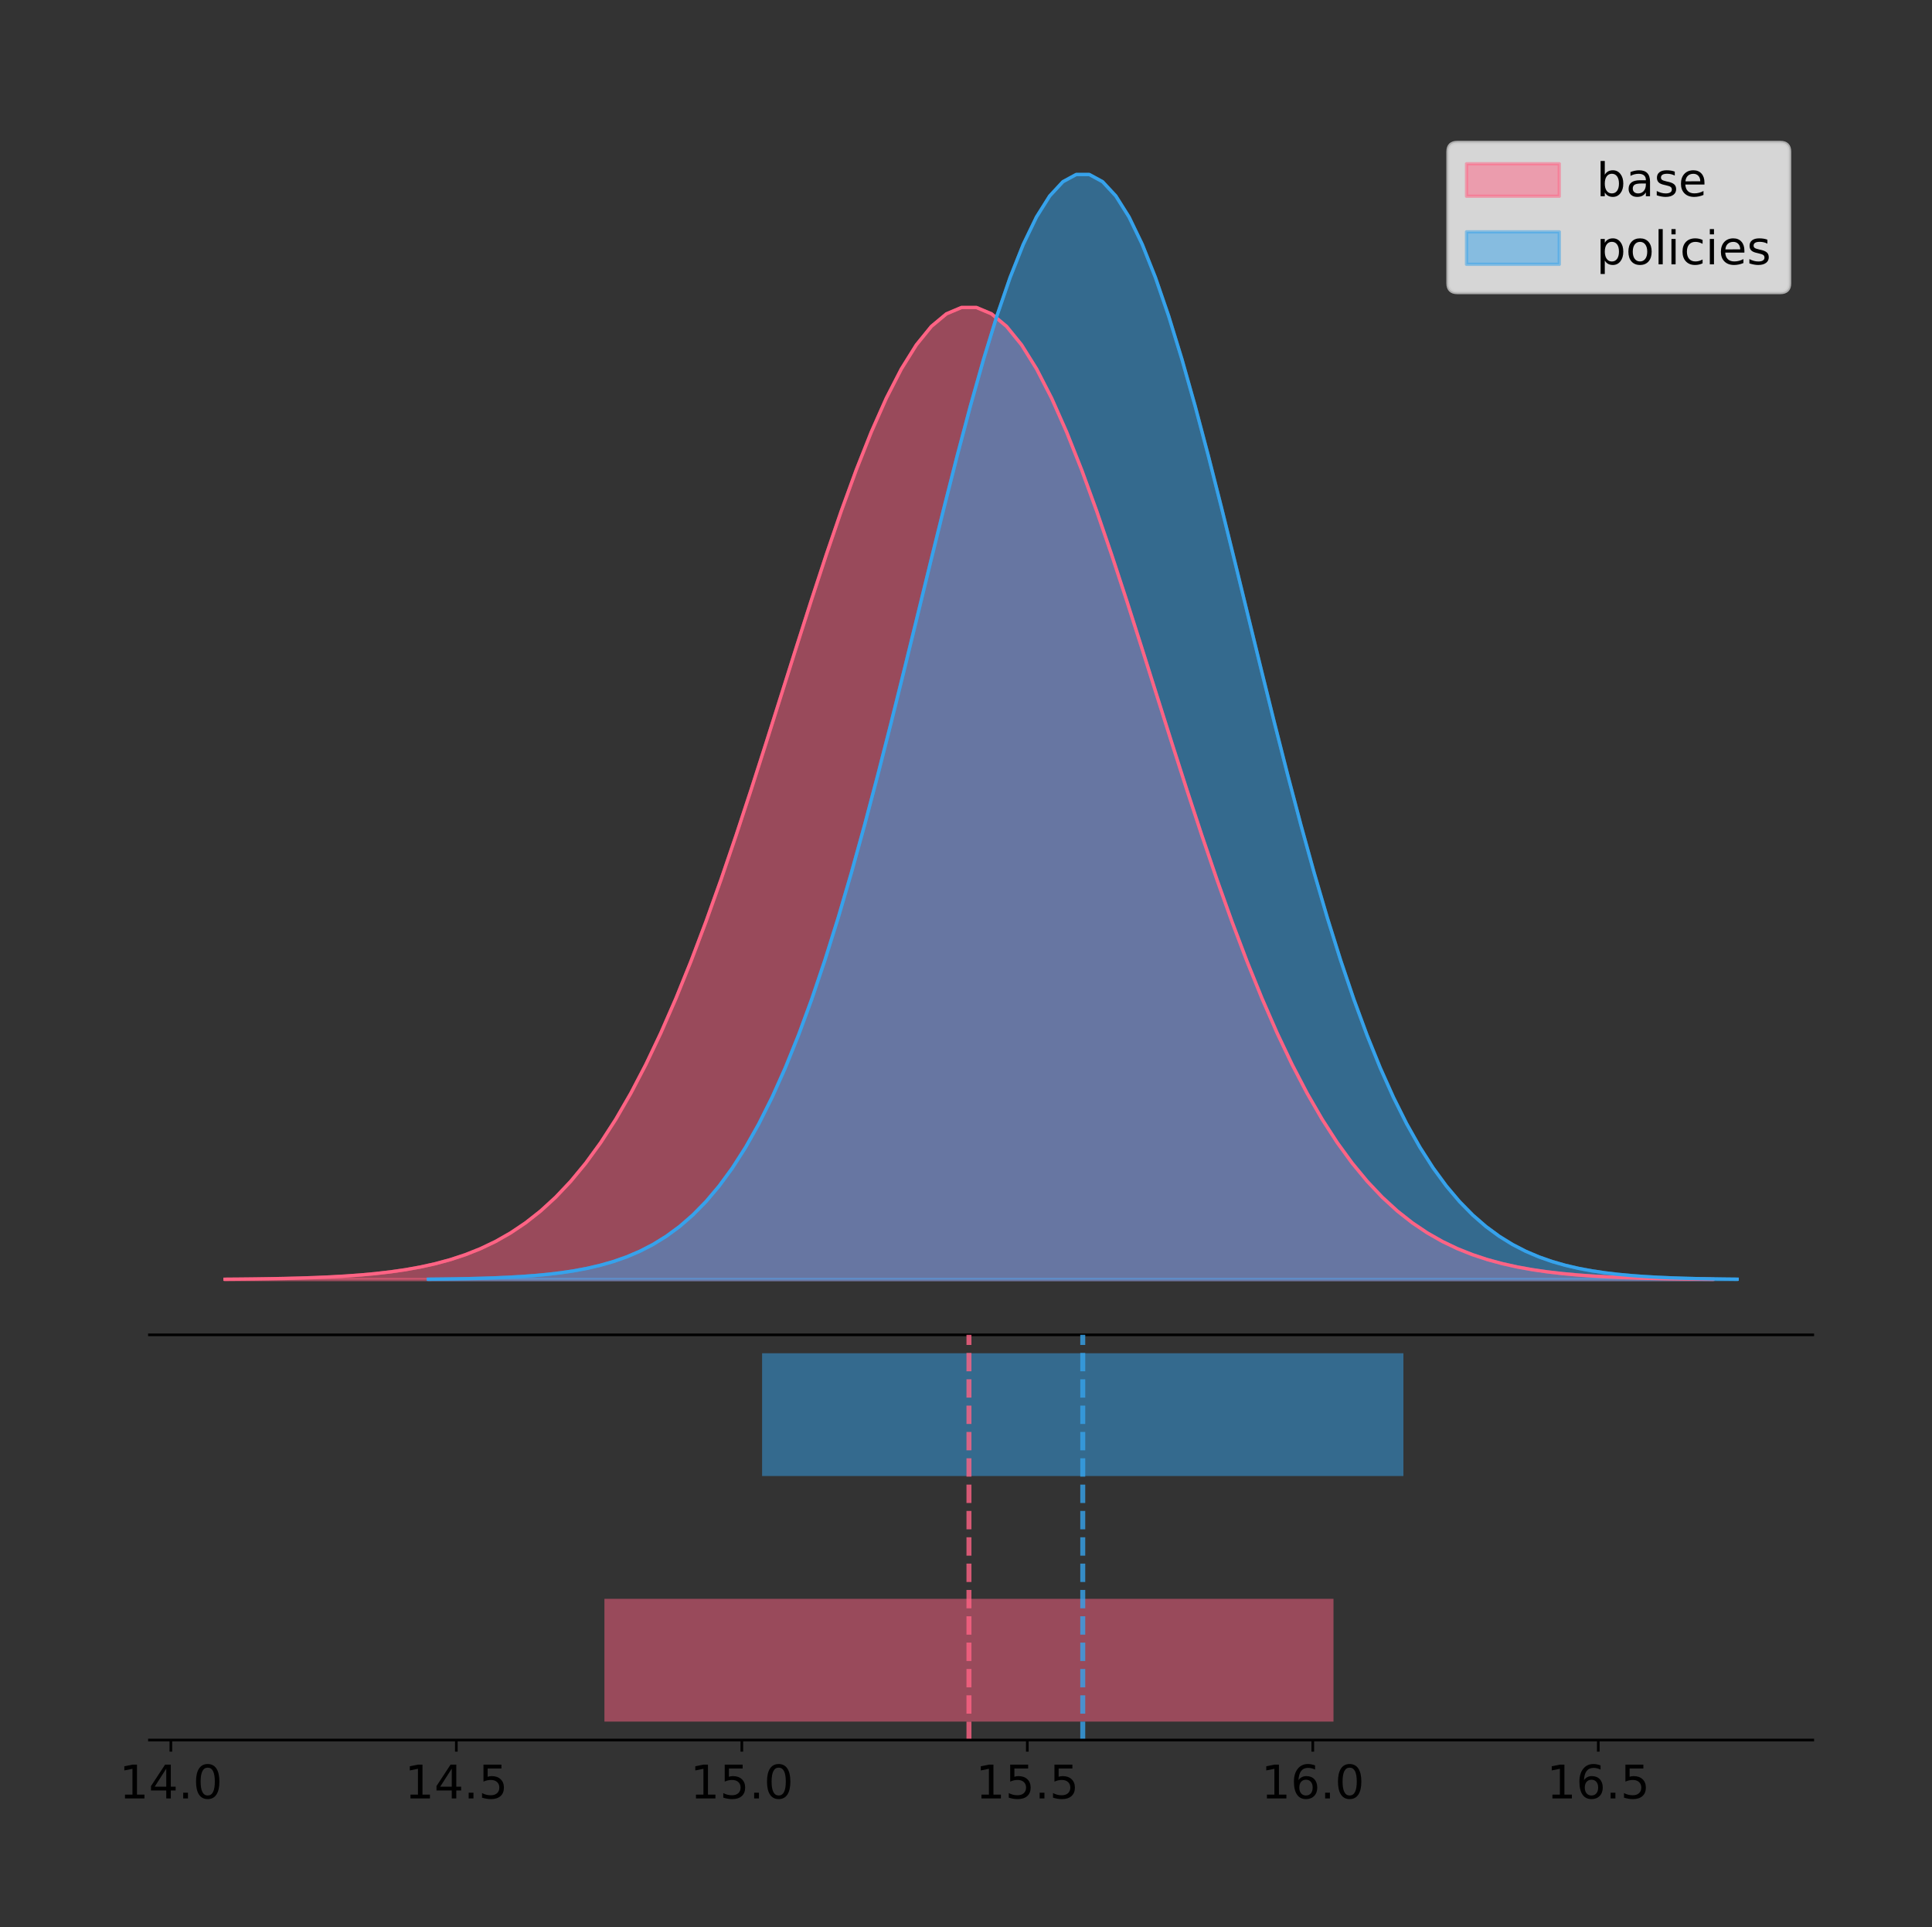 <?xml version="1.0" encoding="utf-8" standalone="no"?>
<!DOCTYPE svg PUBLIC "-//W3C//DTD SVG 1.1//EN"
  "http://www.w3.org/Graphics/SVG/1.1/DTD/svg11.dtd">
<!-- Created with matplotlib (https://matplotlib.org/) -->
<svg height="581.789pt" version="1.1" viewBox="0 0 583.315 581.789" width="583.315pt" xmlns="http://www.w3.org/2000/svg" xmlns:xlink="http://www.w3.org/1999/xlink">
 <rect x="0" y="0" width="583.315" height="581.789" fill="#333333" stroke="none"/>
 <defs>
  <style type="text/css">
*{stroke-linecap:butt;stroke-linejoin:round;}
  </style>
 </defs>
 <g id="figure_1">
  <g id="patch_1">
   <path d="M 0 581.789 
L 583.315 581.789 
L 583.315 0 
L 0 0 
z
" style="fill:none;"/>
  </g>
  <g id="axes_1">
   <g id="patch_2">
    <path d="M 45.115 402.93 
L 547.315 402.93 
L 547.315 36 
L 45.115 36 
z
" style="fill:none;"/>
   </g>
   <g id="PolyCollection_1">
    <defs>
     <path d="M 67.942 -195.538 
L 67.942 -195.637 
L 72.48 -195.674 
L 77.017 -195.724 
L 81.555 -195.79 
L 86.092 -195.879 
L 90.63 -195.995 
L 95.168 -196.147 
L 99.705 -196.345 
L 104.243 -196.599 
L 108.78 -196.925 
L 113.318 -197.339 
L 117.855 -197.861 
L 122.393 -198.516 
L 126.93 -199.329 
L 131.468 -200.334 
L 136.006 -201.565 
L 140.543 -203.064 
L 145.081 -204.874 
L 149.618 -207.043 
L 154.156 -209.624 
L 158.693 -212.673 
L 163.231 -216.245 
L 167.769 -220.399 
L 172.306 -225.193 
L 176.844 -230.68 
L 181.381 -236.912 
L 185.919 -243.932 
L 190.456 -251.774 
L 194.994 -260.462 
L 199.531 -270.005 
L 204.069 -280.393 
L 208.607 -291.602 
L 213.144 -303.584 
L 217.682 -316.269 
L 222.219 -329.566 
L 226.757 -343.358 
L 231.294 -357.508 
L 235.832 -371.858 
L 240.369 -386.231 
L 244.907 -400.432 
L 249.445 -414.258 
L 253.982 -427.497 
L 258.52 -439.937 
L 263.057 -451.367 
L 267.595 -461.589 
L 272.132 -470.419 
L 276.67 -477.694 
L 281.207 -483.276 
L 285.745 -487.058 
L 290.283 -488.968 
L 294.82 -488.968 
L 299.358 -487.058 
L 303.895 -483.276 
L 308.433 -477.694 
L 312.97 -470.419 
L 317.508 -461.589 
L 322.045 -451.367 
L 326.583 -439.937 
L 331.121 -427.497 
L 335.658 -414.258 
L 340.196 -400.432 
L 344.733 -386.231 
L 349.271 -371.858 
L 353.808 -357.508 
L 358.346 -343.358 
L 362.883 -329.566 
L 367.421 -316.269 
L 371.959 -303.584 
L 376.496 -291.602 
L 381.034 -280.393 
L 385.571 -270.005 
L 390.109 -260.462 
L 394.646 -251.774 
L 399.184 -243.932 
L 403.722 -236.912 
L 408.259 -230.68 
L 412.797 -225.193 
L 417.334 -220.399 
L 421.872 -216.245 
L 426.409 -212.673 
L 430.947 -209.624 
L 435.484 -207.043 
L 440.022 -204.874 
L 444.56 -203.064 
L 449.097 -201.565 
L 453.635 -200.334 
L 458.172 -199.329 
L 462.71 -198.516 
L 467.247 -197.861 
L 471.785 -197.339 
L 476.322 -196.925 
L 480.86 -196.599 
L 485.398 -196.345 
L 489.935 -196.147 
L 494.473 -195.995 
L 499.01 -195.879 
L 503.548 -195.79 
L 508.085 -195.724 
L 512.623 -195.674 
L 517.16 -195.637 
L 517.16 -195.538 
L 517.16 -195.538 
L 512.623 -195.538 
L 508.085 -195.538 
L 503.548 -195.538 
L 499.01 -195.538 
L 494.473 -195.538 
L 489.935 -195.538 
L 485.398 -195.538 
L 480.86 -195.538 
L 476.322 -195.538 
L 471.785 -195.538 
L 467.247 -195.538 
L 462.71 -195.538 
L 458.172 -195.538 
L 453.635 -195.538 
L 449.097 -195.538 
L 444.56 -195.538 
L 440.022 -195.538 
L 435.484 -195.538 
L 430.947 -195.538 
L 426.409 -195.538 
L 421.872 -195.538 
L 417.334 -195.538 
L 412.797 -195.538 
L 408.259 -195.538 
L 403.722 -195.538 
L 399.184 -195.538 
L 394.646 -195.538 
L 390.109 -195.538 
L 385.571 -195.538 
L 381.034 -195.538 
L 376.496 -195.538 
L 371.959 -195.538 
L 367.421 -195.538 
L 362.883 -195.538 
L 358.346 -195.538 
L 353.808 -195.538 
L 349.271 -195.538 
L 344.733 -195.538 
L 340.196 -195.538 
L 335.658 -195.538 
L 331.121 -195.538 
L 326.583 -195.538 
L 322.045 -195.538 
L 317.508 -195.538 
L 312.97 -195.538 
L 308.433 -195.538 
L 303.895 -195.538 
L 299.358 -195.538 
L 294.82 -195.538 
L 290.283 -195.538 
L 285.745 -195.538 
L 281.207 -195.538 
L 276.67 -195.538 
L 272.132 -195.538 
L 267.595 -195.538 
L 263.057 -195.538 
L 258.52 -195.538 
L 253.982 -195.538 
L 249.445 -195.538 
L 244.907 -195.538 
L 240.369 -195.538 
L 235.832 -195.538 
L 231.294 -195.538 
L 226.757 -195.538 
L 222.219 -195.538 
L 217.682 -195.538 
L 213.144 -195.538 
L 208.607 -195.538 
L 204.069 -195.538 
L 199.531 -195.538 
L 194.994 -195.538 
L 190.456 -195.538 
L 185.919 -195.538 
L 181.381 -195.538 
L 176.844 -195.538 
L 172.306 -195.538 
L 167.769 -195.538 
L 163.231 -195.538 
L 158.693 -195.538 
L 154.156 -195.538 
L 149.618 -195.538 
L 145.081 -195.538 
L 140.543 -195.538 
L 136.006 -195.538 
L 131.468 -195.538 
L 126.93 -195.538 
L 122.393 -195.538 
L 117.855 -195.538 
L 113.318 -195.538 
L 108.78 -195.538 
L 104.243 -195.538 
L 99.705 -195.538 
L 95.168 -195.538 
L 90.63 -195.538 
L 86.092 -195.538 
L 81.555 -195.538 
L 77.017 -195.538 
L 72.48 -195.538 
L 67.942 -195.538 
z
" id="m2f2db78280" style="stroke:#ff6384;stroke-opacity:0.5;"/>
    </defs>
    <g clip-path="url(#p2c33012fcb)">
     <use style="fill:#ff6384;fill-opacity:0.5;stroke:#ff6384;stroke-opacity:0.5;" x="0" xlink:href="#m2f2db78280" y="581.789"/>
    </g>
   </g>
   <g id="PolyCollection_2">
    <defs>
     <path d="M 129.329 -195.538 
L 129.329 -195.65 
L 133.321 -195.692 
L 137.312 -195.749 
L 141.304 -195.825 
L 145.295 -195.925 
L 149.287 -196.058 
L 153.278 -196.23 
L 157.27 -196.455 
L 161.261 -196.744 
L 165.253 -197.115 
L 169.244 -197.585 
L 173.236 -198.179 
L 177.227 -198.923 
L 181.219 -199.848 
L 185.21 -200.99 
L 189.202 -202.39 
L 193.193 -204.093 
L 197.185 -206.151 
L 201.176 -208.617 
L 205.168 -211.552 
L 209.159 -215.017 
L 213.151 -219.078 
L 217.142 -223.801 
L 221.134 -229.25 
L 225.125 -235.488 
L 229.117 -242.572 
L 233.108 -250.552 
L 237.1 -259.468 
L 241.091 -269.344 
L 245.083 -280.192 
L 249.074 -292.002 
L 253.066 -304.744 
L 257.057 -318.365 
L 261.049 -332.786 
L 265.04 -347.901 
L 269.032 -363.58 
L 273.023 -379.667 
L 277.015 -395.98 
L 281.006 -412.318 
L 284.998 -428.462 
L 288.989 -444.18 
L 292.981 -459.23 
L 296.972 -473.372 
L 300.964 -486.366 
L 304.955 -497.987 
L 308.947 -508.025 
L 312.938 -516.294 
L 316.93 -522.64 
L 320.921 -526.94 
L 324.913 -529.111 
L 328.904 -529.111 
L 332.896 -526.94 
L 336.887 -522.64 
L 340.879 -516.294 
L 344.87 -508.025 
L 348.862 -497.987 
L 352.853 -486.366 
L 356.845 -473.372 
L 360.836 -459.23 
L 364.828 -444.18 
L 368.819 -428.462 
L 372.811 -412.318 
L 376.802 -395.98 
L 380.794 -379.667 
L 384.785 -363.58 
L 388.777 -347.901 
L 392.768 -332.786 
L 396.76 -318.365 
L 400.751 -304.744 
L 404.743 -292.002 
L 408.734 -280.192 
L 412.726 -269.344 
L 416.717 -259.468 
L 420.709 -250.552 
L 424.7 -242.572 
L 428.692 -235.488 
L 432.683 -229.25 
L 436.675 -223.801 
L 440.666 -219.078 
L 444.658 -215.017 
L 448.649 -211.552 
L 452.641 -208.617 
L 456.632 -206.151 
L 460.624 -204.093 
L 464.615 -202.39 
L 468.607 -200.99 
L 472.598 -199.848 
L 476.59 -198.923 
L 480.581 -198.179 
L 484.573 -197.585 
L 488.564 -197.115 
L 492.556 -196.744 
L 496.547 -196.455 
L 500.539 -196.23 
L 504.53 -196.058 
L 508.522 -195.925 
L 512.513 -195.825 
L 516.505 -195.749 
L 520.496 -195.692 
L 524.488 -195.65 
L 524.488 -195.538 
L 524.488 -195.538 
L 520.496 -195.538 
L 516.505 -195.538 
L 512.513 -195.538 
L 508.522 -195.538 
L 504.53 -195.538 
L 500.539 -195.538 
L 496.547 -195.538 
L 492.556 -195.538 
L 488.564 -195.538 
L 484.573 -195.538 
L 480.581 -195.538 
L 476.59 -195.538 
L 472.598 -195.538 
L 468.607 -195.538 
L 464.615 -195.538 
L 460.624 -195.538 
L 456.632 -195.538 
L 452.641 -195.538 
L 448.649 -195.538 
L 444.658 -195.538 
L 440.666 -195.538 
L 436.675 -195.538 
L 432.683 -195.538 
L 428.692 -195.538 
L 424.7 -195.538 
L 420.709 -195.538 
L 416.717 -195.538 
L 412.726 -195.538 
L 408.734 -195.538 
L 404.743 -195.538 
L 400.751 -195.538 
L 396.76 -195.538 
L 392.768 -195.538 
L 388.777 -195.538 
L 384.785 -195.538 
L 380.794 -195.538 
L 376.802 -195.538 
L 372.811 -195.538 
L 368.819 -195.538 
L 364.828 -195.538 
L 360.836 -195.538 
L 356.845 -195.538 
L 352.853 -195.538 
L 348.862 -195.538 
L 344.87 -195.538 
L 340.879 -195.538 
L 336.887 -195.538 
L 332.896 -195.538 
L 328.904 -195.538 
L 324.913 -195.538 
L 320.921 -195.538 
L 316.93 -195.538 
L 312.938 -195.538 
L 308.947 -195.538 
L 304.955 -195.538 
L 300.964 -195.538 
L 296.972 -195.538 
L 292.981 -195.538 
L 288.989 -195.538 
L 284.998 -195.538 
L 281.006 -195.538 
L 277.015 -195.538 
L 273.023 -195.538 
L 269.032 -195.538 
L 265.04 -195.538 
L 261.049 -195.538 
L 257.057 -195.538 
L 253.066 -195.538 
L 249.074 -195.538 
L 245.083 -195.538 
L 241.091 -195.538 
L 237.1 -195.538 
L 233.108 -195.538 
L 229.117 -195.538 
L 225.125 -195.538 
L 221.134 -195.538 
L 217.142 -195.538 
L 213.151 -195.538 
L 209.159 -195.538 
L 205.168 -195.538 
L 201.176 -195.538 
L 197.185 -195.538 
L 193.193 -195.538 
L 189.202 -195.538 
L 185.21 -195.538 
L 181.219 -195.538 
L 177.227 -195.538 
L 173.236 -195.538 
L 169.244 -195.538 
L 165.253 -195.538 
L 161.261 -195.538 
L 157.27 -195.538 
L 153.278 -195.538 
L 149.287 -195.538 
L 145.295 -195.538 
L 141.304 -195.538 
L 137.312 -195.538 
L 133.321 -195.538 
L 129.329 -195.538 
z
" id="m29a6edafe8" style="stroke:#36a2eb;stroke-opacity:0.5;"/>
    </defs>
    <g clip-path="url(#p2c33012fcb)">
     <use style="fill:#36a2eb;fill-opacity:0.5;stroke:#36a2eb;stroke-opacity:0.5;" x="0" xlink:href="#m29a6edafe8" y="581.789"/>
    </g>
   </g>
   <g id="line2d_1">
    <path clip-path="url(#p2c33012fcb)" d="M 67.942 386.153 
L 72.48 386.116 
L 77.017 386.066 
L 81.555 385.999 
L 86.092 385.911 
L 90.63 385.794 
L 95.168 385.642 
L 99.705 385.445 
L 104.243 385.19 
L 108.78 384.864 
L 113.318 384.45 
L 117.855 383.928 
L 122.393 383.274 
L 126.93 382.46 
L 131.468 381.455 
L 136.006 380.224 
L 140.543 378.726 
L 145.081 376.916 
L 149.618 374.746 
L 154.156 372.165 
L 158.693 369.117 
L 163.231 365.544 
L 167.769 361.39 
L 172.306 356.596 
L 176.844 351.109 
L 181.381 344.877 
L 185.919 337.857 
L 190.456 330.015 
L 194.994 321.327 
L 199.531 311.785 
L 204.069 301.396 
L 208.607 290.187 
L 213.144 278.205 
L 217.682 265.52 
L 222.219 252.224 
L 226.757 238.431 
L 231.294 224.281 
L 235.832 209.931 
L 240.369 195.559 
L 244.907 181.358 
L 249.445 167.532 
L 253.982 154.292 
L 258.52 141.853 
L 263.057 130.422 
L 267.595 120.2 
L 272.132 111.37 
L 276.67 104.096 
L 281.207 98.514 
L 285.745 94.731 
L 290.283 92.821 
L 294.82 92.821 
L 299.358 94.731 
L 303.895 98.514 
L 308.433 104.096 
L 312.97 111.37 
L 317.508 120.2 
L 322.045 130.422 
L 326.583 141.853 
L 331.121 154.292 
L 335.658 167.532 
L 340.196 181.358 
L 344.733 195.559 
L 349.271 209.931 
L 353.808 224.281 
L 358.346 238.431 
L 362.883 252.224 
L 367.421 265.52 
L 371.959 278.205 
L 376.496 290.187 
L 381.034 301.396 
L 385.571 311.785 
L 390.109 321.327 
L 394.646 330.015 
L 399.184 337.857 
L 403.722 344.877 
L 408.259 351.109 
L 412.797 356.596 
L 417.334 361.39 
L 421.872 365.544 
L 426.409 369.117 
L 430.947 372.165 
L 435.484 374.746 
L 440.022 376.916 
L 444.56 378.726 
L 449.097 380.224 
L 453.635 381.455 
L 458.172 382.46 
L 462.71 383.274 
L 467.247 383.928 
L 471.785 384.45 
L 476.322 384.864 
L 480.86 385.19 
L 485.398 385.445 
L 489.935 385.642 
L 494.473 385.794 
L 499.01 385.911 
L 503.548 385.999 
L 508.085 386.066 
L 512.623 386.116 
L 517.16 386.153 
" style="fill:none;stroke:#ff6384;stroke-linecap:square;"/>
   </g>
   <g id="line2d_2">
    <path clip-path="url(#p2c33012fcb)" d="M 129.329 386.139 
L 133.321 386.097 
L 137.312 386.04 
L 141.304 385.965 
L 145.295 385.864 
L 149.287 385.732 
L 153.278 385.559 
L 157.27 385.334 
L 161.261 385.045 
L 165.253 384.675 
L 169.244 384.204 
L 173.236 383.61 
L 177.227 382.867 
L 181.219 381.941 
L 185.21 380.799 
L 189.202 379.399 
L 193.193 377.696 
L 197.185 375.639 
L 201.176 373.172 
L 205.168 370.238 
L 209.159 366.772 
L 213.151 362.711 
L 217.142 357.989 
L 221.134 352.539 
L 225.125 346.301 
L 229.117 339.217 
L 233.108 331.237 
L 237.1 322.322 
L 241.091 312.445 
L 245.083 301.597 
L 249.074 289.787 
L 253.066 277.045 
L 257.057 263.424 
L 261.049 249.004 
L 265.04 233.888 
L 269.032 218.209 
L 273.023 202.123 
L 277.015 185.809 
L 281.006 169.471 
L 284.998 153.327 
L 288.989 137.61 
L 292.981 122.559 
L 296.972 108.418 
L 300.964 95.423 
L 304.955 83.803 
L 308.947 73.765 
L 312.938 65.495 
L 316.93 59.15 
L 320.921 54.85 
L 324.913 52.679 
L 328.904 52.679 
L 332.896 54.85 
L 336.887 59.15 
L 340.879 65.495 
L 344.87 73.765 
L 348.862 83.803 
L 352.853 95.423 
L 356.845 108.418 
L 360.836 122.559 
L 364.828 137.61 
L 368.819 153.327 
L 372.811 169.471 
L 376.802 185.809 
L 380.794 202.123 
L 384.785 218.209 
L 388.777 233.888 
L 392.768 249.004 
L 396.76 263.424 
L 400.751 277.045 
L 404.743 289.787 
L 408.734 301.597 
L 412.726 312.445 
L 416.717 322.322 
L 420.709 331.237 
L 424.7 339.217 
L 428.692 346.301 
L 432.683 352.539 
L 436.675 357.989 
L 440.666 362.711 
L 444.658 366.772 
L 448.649 370.238 
L 452.641 373.172 
L 456.632 375.639 
L 460.624 377.696 
L 464.615 379.399 
L 468.607 380.799 
L 472.598 381.941 
L 476.59 382.867 
L 480.581 383.61 
L 484.573 384.204 
L 488.564 384.675 
L 492.556 385.045 
L 496.547 385.334 
L 500.539 385.559 
L 504.53 385.732 
L 508.522 385.864 
L 512.513 385.965 
L 516.505 386.04 
L 520.496 386.097 
L 524.488 386.139 
" style="fill:none;stroke:#36a2eb;stroke-linecap:square;"/>
   </g>
   <g id="patch_3">
    <path d="M 45.115 402.93 
L 547.315 402.93 
" style="fill:none;stroke:#000000;stroke-linecap:square;stroke-linejoin:miter;stroke-width:0.8;"/>
   </g>
   <g id="legend_1">
    <g id="patch_4">
     <path d="M 439.987 88.299 
L 537.515 88.299 
Q 540.315 88.299 540.315 85.499 
L 540.315 45.8 
Q 540.315 43 537.515 43 
L 439.987 43 
Q 437.187 43 437.187 45.8 
L 437.187 85.499 
Q 437.187 88.299 439.987 88.299 
z
" style="fill:#ffffff;opacity:0.8;stroke:#cccccc;stroke-linejoin:miter;"/>
    </g>
    <g id="patch_5">
     <path d="M 442.787 59.238 
L 470.787 59.238 
L 470.787 49.438 
L 442.787 49.438 
z
" style="fill:#ff6384;opacity:0.5;stroke:#ff6384;stroke-linejoin:miter;"/>
    </g>
    <g id="text_1">
     <!-- base -->
     <defs>
      <path d="M 48.688 27.297 
Q 48.688 37.203 44.609 42.844 
Q 40.531 48.484 33.406 48.484 
Q 26.266 48.484 22.188 42.844 
Q 18.109 37.203 18.109 27.297 
Q 18.109 17.391 22.188 11.75 
Q 26.266 6.109 33.406 6.109 
Q 40.531 6.109 44.609 11.75 
Q 48.688 17.391 48.688 27.297 
z
M 18.109 46.391 
Q 20.953 51.266 25.266 53.625 
Q 29.594 56 35.594 56 
Q 45.562 56 51.781 48.094 
Q 58.016 40.188 58.016 27.297 
Q 58.016 14.406 51.781 6.484 
Q 45.562 -1.422 35.594 -1.422 
Q 29.594 -1.422 25.266 0.953 
Q 20.953 3.328 18.109 8.203 
L 18.109 0 
L 9.078 0 
L 9.078 75.984 
L 18.109 75.984 
z
" id="DejaVuSans-98"/>
      <path d="M 34.281 27.484 
Q 23.391 27.484 19.188 25 
Q 14.984 22.516 14.984 16.5 
Q 14.984 11.719 18.141 8.906 
Q 21.297 6.109 26.703 6.109 
Q 34.188 6.109 38.703 11.406 
Q 43.219 16.703 43.219 25.484 
L 43.219 27.484 
z
M 52.203 31.203 
L 52.203 0 
L 43.219 0 
L 43.219 8.297 
Q 40.141 3.328 35.547 0.953 
Q 30.953 -1.422 24.312 -1.422 
Q 15.922 -1.422 10.953 3.297 
Q 6 8.016 6 15.922 
Q 6 25.141 12.172 29.828 
Q 18.359 34.516 30.609 34.516 
L 43.219 34.516 
L 43.219 35.406 
Q 43.219 41.609 39.141 45 
Q 35.062 48.391 27.688 48.391 
Q 23 48.391 18.547 47.266 
Q 14.109 46.141 10.016 43.891 
L 10.016 52.203 
Q 14.938 54.109 19.578 55.047 
Q 24.219 56 28.609 56 
Q 40.484 56 46.344 49.844 
Q 52.203 43.703 52.203 31.203 
z
" id="DejaVuSans-97"/>
      <path d="M 44.281 53.078 
L 44.281 44.578 
Q 40.484 46.531 36.375 47.5 
Q 32.281 48.484 27.875 48.484 
Q 21.188 48.484 17.844 46.438 
Q 14.5 44.391 14.5 40.281 
Q 14.5 37.156 16.891 35.375 
Q 19.281 33.594 26.516 31.984 
L 29.594 31.297 
Q 39.156 29.25 43.188 25.516 
Q 47.219 21.781 47.219 15.094 
Q 47.219 7.469 41.188 3.016 
Q 35.156 -1.422 24.609 -1.422 
Q 20.219 -1.422 15.453 -0.562 
Q 10.688 0.297 5.422 2 
L 5.422 11.281 
Q 10.406 8.688 15.234 7.391 
Q 20.062 6.109 24.812 6.109 
Q 31.156 6.109 34.562 8.281 
Q 37.984 10.453 37.984 14.406 
Q 37.984 18.062 35.516 20.016 
Q 33.062 21.969 24.703 23.781 
L 21.578 24.516 
Q 13.234 26.266 9.516 29.906 
Q 5.812 33.547 5.812 39.891 
Q 5.812 47.609 11.281 51.797 
Q 16.75 56 26.812 56 
Q 31.781 56 36.172 55.266 
Q 40.578 54.547 44.281 53.078 
z
" id="DejaVuSans-115"/>
      <path d="M 56.203 29.594 
L 56.203 25.203 
L 14.891 25.203 
Q 15.484 15.922 20.484 11.062 
Q 25.484 6.203 34.422 6.203 
Q 39.594 6.203 44.453 7.469 
Q 49.312 8.734 54.109 11.281 
L 54.109 2.781 
Q 49.266 0.734 44.188 -0.344 
Q 39.109 -1.422 33.891 -1.422 
Q 20.797 -1.422 13.156 6.188 
Q 5.516 13.812 5.516 26.812 
Q 5.516 40.234 12.766 48.109 
Q 20.016 56 32.328 56 
Q 43.359 56 49.781 48.891 
Q 56.203 41.797 56.203 29.594 
z
M 47.219 32.234 
Q 47.125 39.594 43.094 43.984 
Q 39.062 48.391 32.422 48.391 
Q 24.906 48.391 20.391 44.141 
Q 15.875 39.891 15.188 32.172 
z
" id="DejaVuSans-101"/>
     </defs>
     <g transform="translate(481.987 59.238)scale(0.14 -0.14)">
      <use xlink:href="#DejaVuSans-98"/>
      <use x="63.477" xlink:href="#DejaVuSans-97"/>
      <use x="124.756" xlink:href="#DejaVuSans-115"/>
      <use x="176.855" xlink:href="#DejaVuSans-101"/>
     </g>
    </g>
    <g id="patch_6">
     <path d="M 442.787 79.787 
L 470.787 79.787 
L 470.787 69.987 
L 442.787 69.987 
z
" style="fill:#36a2eb;opacity:0.5;stroke:#36a2eb;stroke-linejoin:miter;"/>
    </g>
    <g id="text_2">
     <!-- policies -->
     <defs>
      <path d="M 18.109 8.203 
L 18.109 -20.797 
L 9.078 -20.797 
L 9.078 54.688 
L 18.109 54.688 
L 18.109 46.391 
Q 20.953 51.266 25.266 53.625 
Q 29.594 56 35.594 56 
Q 45.562 56 51.781 48.094 
Q 58.016 40.188 58.016 27.297 
Q 58.016 14.406 51.781 6.484 
Q 45.562 -1.422 35.594 -1.422 
Q 29.594 -1.422 25.266 0.953 
Q 20.953 3.328 18.109 8.203 
z
M 48.688 27.297 
Q 48.688 37.203 44.609 42.844 
Q 40.531 48.484 33.406 48.484 
Q 26.266 48.484 22.188 42.844 
Q 18.109 37.203 18.109 27.297 
Q 18.109 17.391 22.188 11.75 
Q 26.266 6.109 33.406 6.109 
Q 40.531 6.109 44.609 11.75 
Q 48.688 17.391 48.688 27.297 
z
" id="DejaVuSans-112"/>
      <path d="M 30.609 48.391 
Q 23.391 48.391 19.188 42.75 
Q 14.984 37.109 14.984 27.297 
Q 14.984 17.484 19.156 11.844 
Q 23.344 6.203 30.609 6.203 
Q 37.797 6.203 41.984 11.859 
Q 46.188 17.531 46.188 27.297 
Q 46.188 37.016 41.984 42.703 
Q 37.797 48.391 30.609 48.391 
z
M 30.609 56 
Q 42.328 56 49.016 48.375 
Q 55.719 40.766 55.719 27.297 
Q 55.719 13.875 49.016 6.219 
Q 42.328 -1.422 30.609 -1.422 
Q 18.844 -1.422 12.172 6.219 
Q 5.516 13.875 5.516 27.297 
Q 5.516 40.766 12.172 48.375 
Q 18.844 56 30.609 56 
z
" id="DejaVuSans-111"/>
      <path d="M 9.422 75.984 
L 18.406 75.984 
L 18.406 0 
L 9.422 0 
z
" id="DejaVuSans-108"/>
      <path d="M 9.422 54.688 
L 18.406 54.688 
L 18.406 0 
L 9.422 0 
z
M 9.422 75.984 
L 18.406 75.984 
L 18.406 64.594 
L 9.422 64.594 
z
" id="DejaVuSans-105"/>
      <path d="M 48.781 52.594 
L 48.781 44.188 
Q 44.969 46.297 41.141 47.344 
Q 37.312 48.391 33.406 48.391 
Q 24.656 48.391 19.812 42.844 
Q 14.984 37.312 14.984 27.297 
Q 14.984 17.281 19.812 11.734 
Q 24.656 6.203 33.406 6.203 
Q 37.312 6.203 41.141 7.25 
Q 44.969 8.297 48.781 10.406 
L 48.781 2.094 
Q 45.016 0.344 40.984 -0.531 
Q 36.969 -1.422 32.422 -1.422 
Q 20.062 -1.422 12.781 6.344 
Q 5.516 14.109 5.516 27.297 
Q 5.516 40.672 12.859 48.328 
Q 20.219 56 33.016 56 
Q 37.156 56 41.109 55.141 
Q 45.062 54.297 48.781 52.594 
z
" id="DejaVuSans-99"/>
     </defs>
     <g transform="translate(481.987 79.787)scale(0.14 -0.14)">
      <use xlink:href="#DejaVuSans-112"/>
      <use x="63.477" xlink:href="#DejaVuSans-111"/>
      <use x="124.658" xlink:href="#DejaVuSans-108"/>
      <use x="152.441" xlink:href="#DejaVuSans-105"/>
      <use x="180.225" xlink:href="#DejaVuSans-99"/>
      <use x="235.205" xlink:href="#DejaVuSans-105"/>
      <use x="262.988" xlink:href="#DejaVuSans-101"/>
      <use x="324.512" xlink:href="#DejaVuSans-115"/>
     </g>
    </g>
   </g>
  </g>
  <g id="axes_2">
   <g id="patch_7">
    <path d="M 45.115 525.24 
L 547.315 525.24 
L 547.315 402.93 
L 45.115 402.93 
z
" style="fill:none;"/>
   </g>
   <g id="patch_8">
    <path clip-path="url(#pbcfefeaa06)" d="M 182.493 519.68 
L 402.61 519.68 
L 402.61 482.617 
L 182.493 482.617 
z
" style="fill:#ff6384;opacity:0.5;"/>
   </g>
   <g id="patch_9">
    <path clip-path="url(#pbcfefeaa06)" d="M 230.095 445.553 
L 423.722 445.553 
L 423.722 408.49 
L 230.095 408.49 
z
" style="fill:#36a2eb;opacity:0.5;"/>
   </g>
   <g id="matplotlib.axis_1">
    <g id="xtick_1">
     <g id="line2d_3">
      <defs>
       <path d="M 0 0 
L 0 3.5 
" id="m9779ad646b" style="stroke:#000000;stroke-width:0.8;"/>
      </defs>
      <g>
       <use style="stroke:#000000;stroke-width:0.8;" x="51.586" xlink:href="#m9779ad646b" y="525.24"/>
      </g>
     </g>
     <g id="text_3">
      <!-- 14.0 -->
      <defs>
       <path d="M 12.406 8.297 
L 28.516 8.297 
L 28.516 63.922 
L 10.984 60.406 
L 10.984 69.391 
L 28.422 72.906 
L 38.281 72.906 
L 38.281 8.297 
L 54.391 8.297 
L 54.391 0 
L 12.406 0 
z
" id="DejaVuSans-49"/>
       <path d="M 37.797 64.312 
L 12.891 25.391 
L 37.797 25.391 
z
M 35.203 72.906 
L 47.609 72.906 
L 47.609 25.391 
L 58.016 25.391 
L 58.016 17.188 
L 47.609 17.188 
L 47.609 0 
L 37.797 0 
L 37.797 17.188 
L 4.891 17.188 
L 4.891 26.703 
z
" id="DejaVuSans-52"/>
       <path d="M 10.688 12.406 
L 21 12.406 
L 21 0 
L 10.688 0 
z
" id="DejaVuSans-46"/>
       <path d="M 31.781 66.406 
Q 24.172 66.406 20.328 58.906 
Q 16.5 51.422 16.5 36.375 
Q 16.5 21.391 20.328 13.891 
Q 24.172 6.391 31.781 6.391 
Q 39.453 6.391 43.281 13.891 
Q 47.125 21.391 47.125 36.375 
Q 47.125 51.422 43.281 58.906 
Q 39.453 66.406 31.781 66.406 
z
M 31.781 74.219 
Q 44.047 74.219 50.516 64.516 
Q 56.984 54.828 56.984 36.375 
Q 56.984 17.969 50.516 8.266 
Q 44.047 -1.422 31.781 -1.422 
Q 19.531 -1.422 13.062 8.266 
Q 6.594 17.969 6.594 36.375 
Q 6.594 54.828 13.062 64.516 
Q 19.531 74.219 31.781 74.219 
z
" id="DejaVuSans-48"/>
      </defs>
      <g transform="translate(36 542.878)scale(0.14 -0.14)">
       <use xlink:href="#DejaVuSans-49"/>
       <use x="63.623" xlink:href="#DejaVuSans-52"/>
       <use x="127.246" xlink:href="#DejaVuSans-46"/>
       <use x="159.033" xlink:href="#DejaVuSans-48"/>
      </g>
     </g>
    </g>
    <g id="xtick_2">
     <g id="line2d_4">
      <g>
       <use style="stroke:#000000;stroke-width:0.8;" x="137.78" xlink:href="#m9779ad646b" y="525.24"/>
      </g>
     </g>
     <g id="text_4">
      <!-- 14.5 -->
      <defs>
       <path d="M 10.797 72.906 
L 49.516 72.906 
L 49.516 64.594 
L 19.828 64.594 
L 19.828 46.734 
Q 21.969 47.469 24.109 47.828 
Q 26.266 48.188 28.422 48.188 
Q 40.625 48.188 47.75 41.5 
Q 54.891 34.812 54.891 23.391 
Q 54.891 11.625 47.562 5.094 
Q 40.234 -1.422 26.906 -1.422 
Q 22.312 -1.422 17.547 -0.641 
Q 12.797 0.141 7.719 1.703 
L 7.719 11.625 
Q 12.109 9.234 16.797 8.062 
Q 21.484 6.891 26.703 6.891 
Q 35.156 6.891 40.078 11.328 
Q 45.016 15.766 45.016 23.391 
Q 45.016 31 40.078 35.438 
Q 35.156 39.891 26.703 39.891 
Q 22.75 39.891 18.812 39.016 
Q 14.891 38.141 10.797 36.281 
z
" id="DejaVuSans-53"/>
      </defs>
      <g transform="translate(122.195 542.878)scale(0.14 -0.14)">
       <use xlink:href="#DejaVuSans-49"/>
       <use x="63.623" xlink:href="#DejaVuSans-52"/>
       <use x="127.246" xlink:href="#DejaVuSans-46"/>
       <use x="159.033" xlink:href="#DejaVuSans-53"/>
      </g>
     </g>
    </g>
    <g id="xtick_3">
     <g id="line2d_5">
      <g>
       <use style="stroke:#000000;stroke-width:0.8;" x="223.975" xlink:href="#m9779ad646b" y="525.24"/>
      </g>
     </g>
     <g id="text_5">
      <!-- 15.0 -->
      <g transform="translate(208.389 542.878)scale(0.14 -0.14)">
       <use xlink:href="#DejaVuSans-49"/>
       <use x="63.623" xlink:href="#DejaVuSans-53"/>
       <use x="127.246" xlink:href="#DejaVuSans-46"/>
       <use x="159.033" xlink:href="#DejaVuSans-48"/>
      </g>
     </g>
    </g>
    <g id="xtick_4">
     <g id="line2d_6">
      <g>
       <use style="stroke:#000000;stroke-width:0.8;" x="310.17" xlink:href="#m9779ad646b" y="525.24"/>
      </g>
     </g>
     <g id="text_6">
      <!-- 15.5 -->
      <g transform="translate(294.584 542.878)scale(0.14 -0.14)">
       <use xlink:href="#DejaVuSans-49"/>
       <use x="63.623" xlink:href="#DejaVuSans-53"/>
       <use x="127.246" xlink:href="#DejaVuSans-46"/>
       <use x="159.033" xlink:href="#DejaVuSans-53"/>
      </g>
     </g>
    </g>
    <g id="xtick_5">
     <g id="line2d_7">
      <g>
       <use style="stroke:#000000;stroke-width:0.8;" x="396.364" xlink:href="#m9779ad646b" y="525.24"/>
      </g>
     </g>
     <g id="text_7">
      <!-- 16.0 -->
      <defs>
       <path d="M 33.016 40.375 
Q 26.375 40.375 22.484 35.828 
Q 18.609 31.297 18.609 23.391 
Q 18.609 15.531 22.484 10.953 
Q 26.375 6.391 33.016 6.391 
Q 39.656 6.391 43.531 10.953 
Q 47.406 15.531 47.406 23.391 
Q 47.406 31.297 43.531 35.828 
Q 39.656 40.375 33.016 40.375 
z
M 52.594 71.297 
L 52.594 62.312 
Q 48.875 64.062 45.094 64.984 
Q 41.312 65.922 37.594 65.922 
Q 27.828 65.922 22.672 59.328 
Q 17.531 52.734 16.797 39.406 
Q 19.672 43.656 24.016 45.922 
Q 28.375 48.188 33.594 48.188 
Q 44.578 48.188 50.953 41.516 
Q 57.328 34.859 57.328 23.391 
Q 57.328 12.156 50.688 5.359 
Q 44.047 -1.422 33.016 -1.422 
Q 20.359 -1.422 13.672 8.266 
Q 6.984 17.969 6.984 36.375 
Q 6.984 53.656 15.188 63.938 
Q 23.391 74.219 37.203 74.219 
Q 40.922 74.219 44.703 73.484 
Q 48.484 72.75 52.594 71.297 
z
" id="DejaVuSans-54"/>
      </defs>
      <g transform="translate(380.778 542.878)scale(0.14 -0.14)">
       <use xlink:href="#DejaVuSans-49"/>
       <use x="63.623" xlink:href="#DejaVuSans-54"/>
       <use x="127.246" xlink:href="#DejaVuSans-46"/>
       <use x="159.033" xlink:href="#DejaVuSans-48"/>
      </g>
     </g>
    </g>
    <g id="xtick_6">
     <g id="line2d_8">
      <g>
       <use style="stroke:#000000;stroke-width:0.8;" x="482.559" xlink:href="#m9779ad646b" y="525.24"/>
      </g>
     </g>
     <g id="text_8">
      <!-- 16.5 -->
      <g transform="translate(466.973 542.878)scale(0.14 -0.14)">
       <use xlink:href="#DejaVuSans-49"/>
       <use x="63.623" xlink:href="#DejaVuSans-54"/>
       <use x="127.246" xlink:href="#DejaVuSans-46"/>
       <use x="159.033" xlink:href="#DejaVuSans-53"/>
      </g>
     </g>
    </g>
   </g>
   <g id="line2d_9">
    <path clip-path="url(#pbcfefeaa06)" d="M 292.551 525.24 
L 292.551 402.93 
" style="fill:none;stroke:#ff6384;stroke-dasharray:5.55,2.4;stroke-dashoffset:0;stroke-opacity:0.8;stroke-width:1.5;"/>
   </g>
   <g id="line2d_10">
    <path clip-path="url(#pbcfefeaa06)" d="M 326.908 525.24 
L 326.908 402.93 
" style="fill:none;stroke:#36a2eb;stroke-dasharray:5.55,2.4;stroke-dashoffset:0;stroke-opacity:0.8;stroke-width:1.5;"/>
   </g>
   <g id="patch_10">
    <path d="M 45.115 525.24 
L 547.315 525.24 
" style="fill:none;stroke:#000000;stroke-linecap:square;stroke-linejoin:miter;stroke-width:0.8;"/>
   </g>
  </g>
 </g>
 <defs>
  <clipPath id="p2c33012fcb">
   <rect height="366.93" width="502.2" x="45.115" y="36"/>
  </clipPath>
  <clipPath id="pbcfefeaa06">
   <rect height="122.31" width="502.2" x="45.115" y="402.93"/>
  </clipPath>
 </defs>
</svg>
